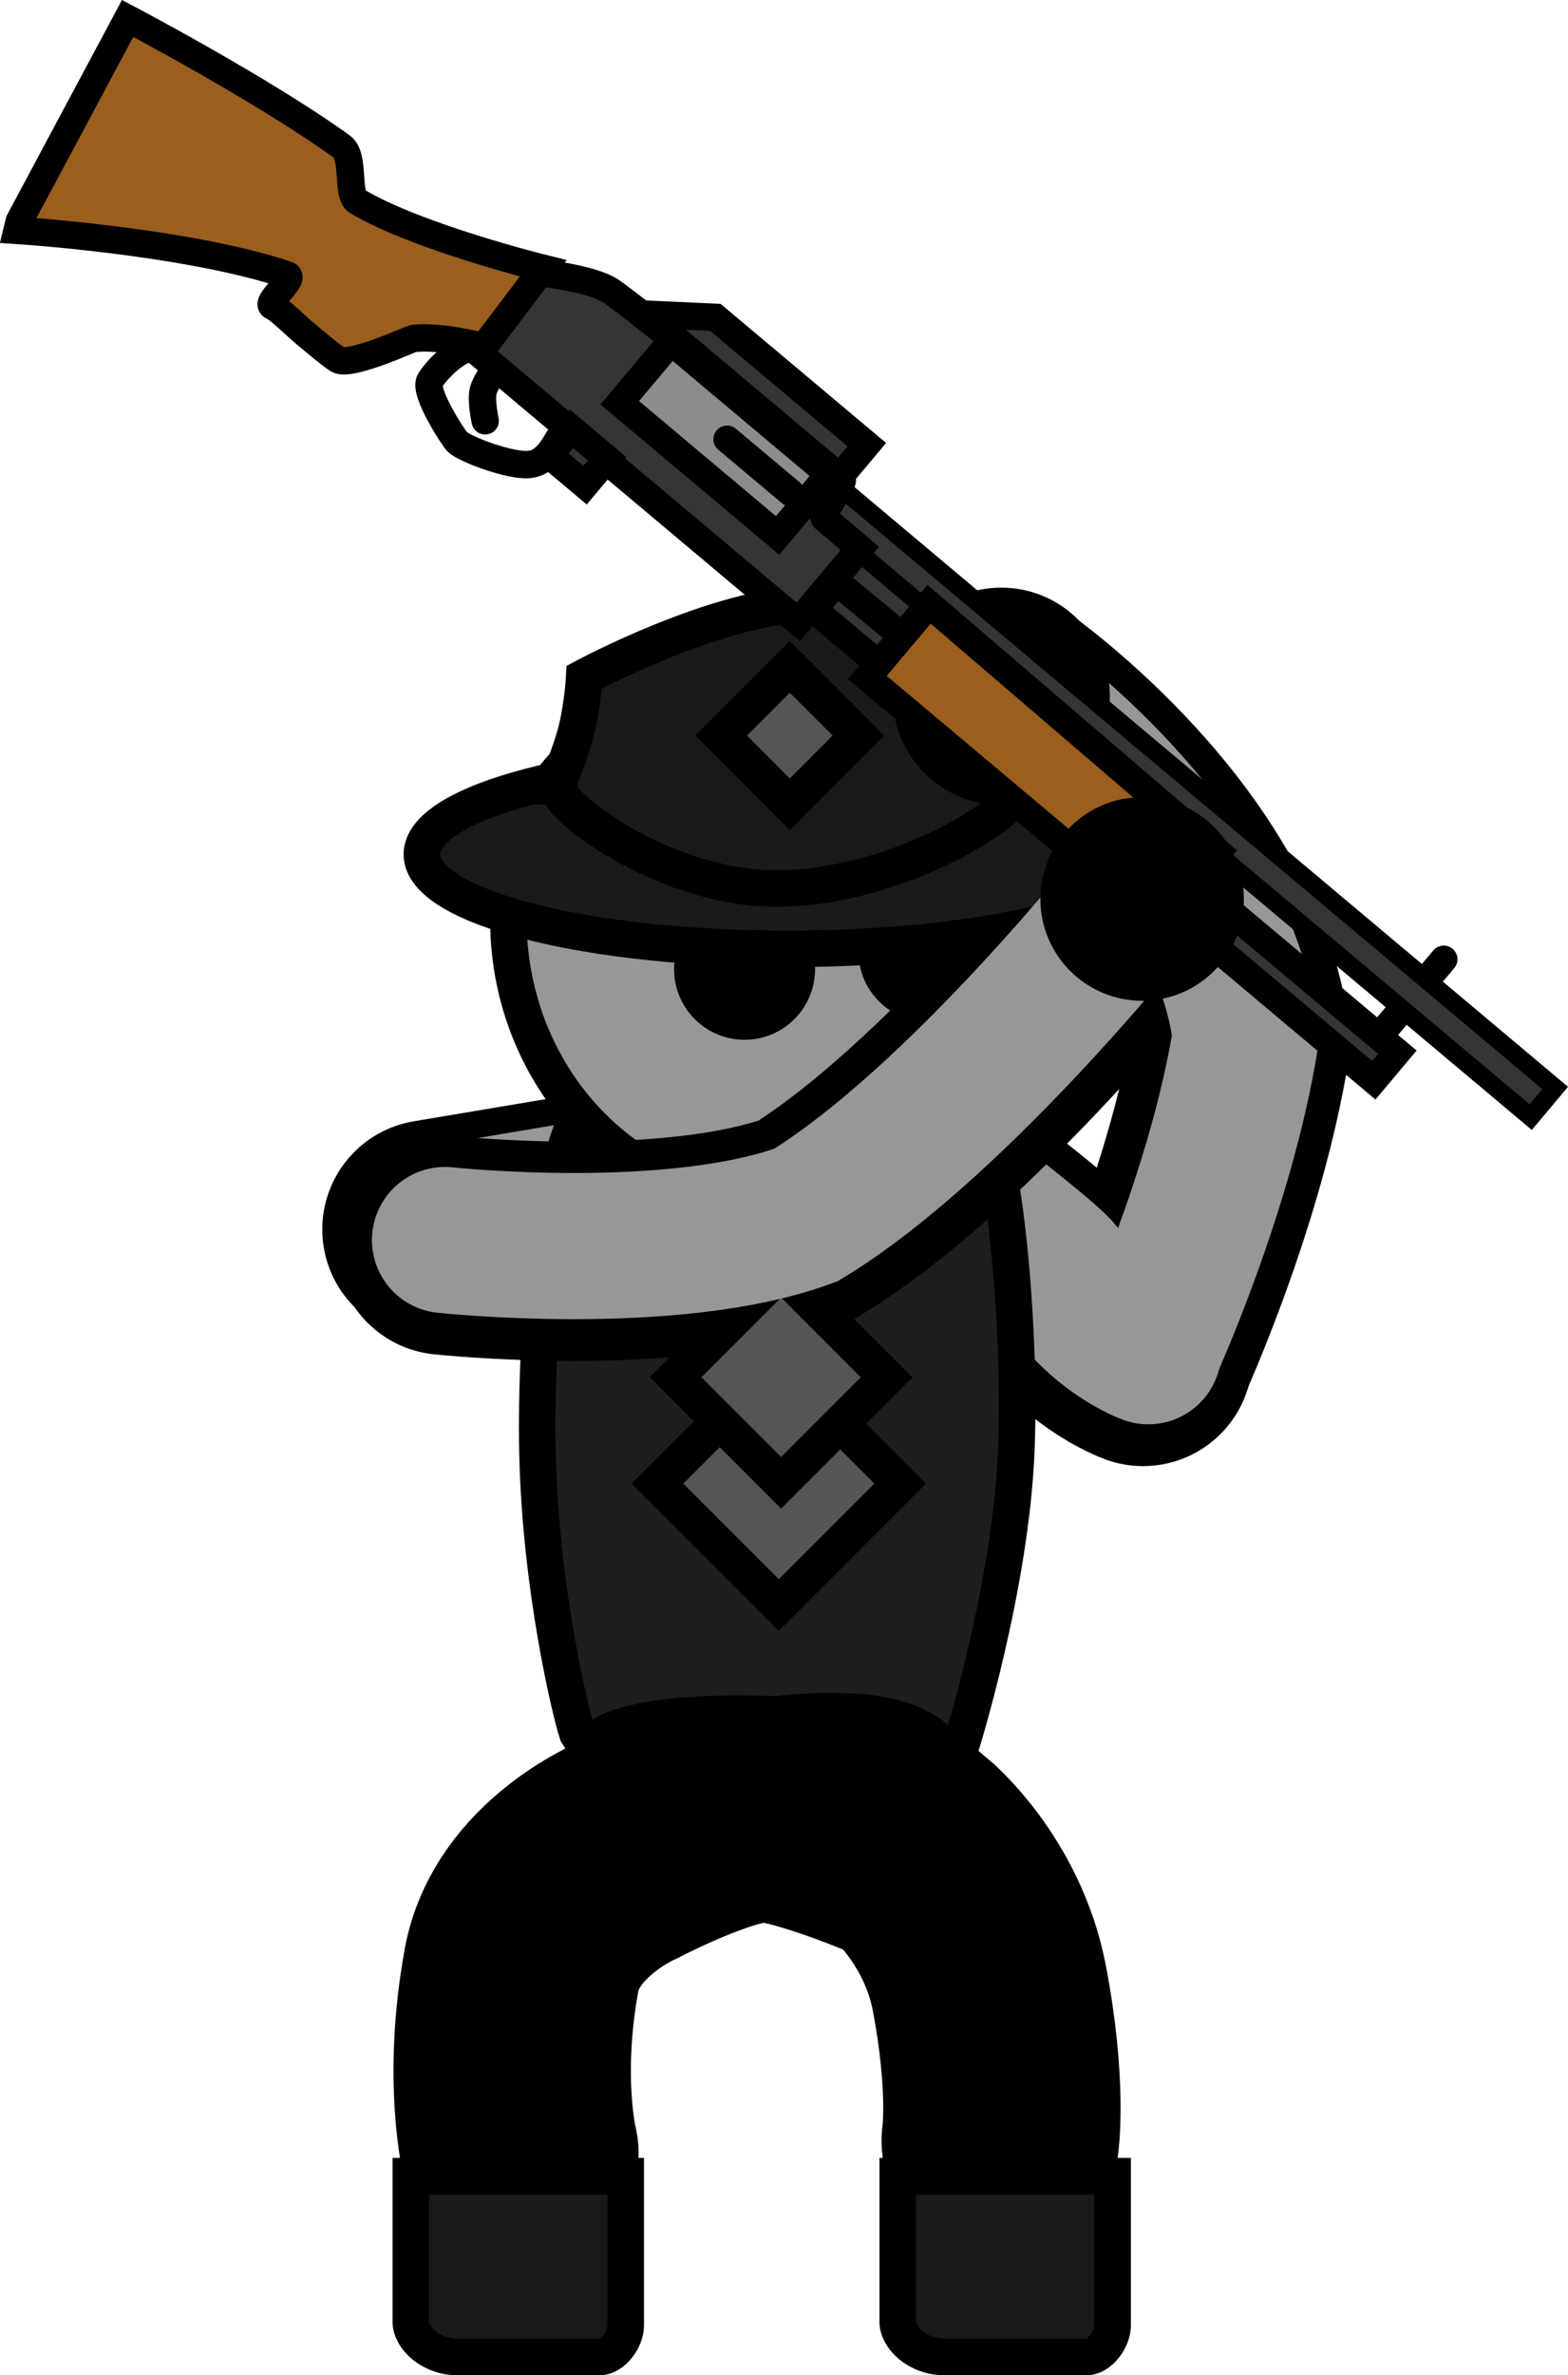 <svg version="1.1" xmlns="http://www.w3.org/2000/svg" xmlns:xlink="http://www.w3.org/1999/xlink" width="42.938" height="64.997" viewBox="0,0,42.938,64.997"><g transform="translate(-219.313,-138.196)"><g data-paper-data="{&quot;isPaintingLayer&quot;:true}" fill-rule="nonzero" stroke-linejoin="miter" stroke-miterlimit="10" stroke-dasharray="" stroke-dashoffset="0" style="mix-blend-mode: normal"><path d="M250.615,175.315c0,0 -1.482,-0.534 -2.419,-2.156c-0.149,-0.258 -2.183,-1.833 -2.183,-1.833" data-paper-data="{&quot;index&quot;:null}" fill="none" stroke="#000000" stroke-width="6" stroke-linecap="round"/><path d="M235.196,171.158l-4.058,0.681" data-paper-data="{&quot;index&quot;:null}" fill="none" stroke="#000000" stroke-width="6" stroke-linecap="round"/><path d="M246.87,157.439c0,0 5.794,4.081 6.415,9.258c-0.653,4.121 -2.636,8.466 -2.636,8.466" fill="none" stroke="#000000" stroke-width="6" stroke-linecap="round"/><path d="M235.339,170.872l-4.058,0.681" data-paper-data="{&quot;index&quot;:null}" fill="none" stroke="#979797" stroke-width="4" stroke-linecap="round"/><path d="M250.758,175.172c0,0 -1.482,-0.534 -2.419,-2.156c-0.149,-0.258 -2.183,-1.833 -2.183,-1.833" data-paper-data="{&quot;index&quot;:null}" fill="none" stroke="#979797" stroke-width="4" stroke-linecap="round"/><path d="M233.55,197.125c0,0 -0.504,-2.023 0.045,-5.022c0.406,-2.217 2.876,-3.259 2.876,-3.259c0,0 2.555,-1.339 3.815,-1.296c1.21,0.041 3.974,1.249 3.974,1.249c0,0 1.692,1.41 2.148,3.817c0.512,2.7 0.295,4.163 0.295,4.163" data-paper-data="{&quot;index&quot;:null}" fill="none" stroke="#000000" stroke-width="6.5" stroke-linecap="round"/><path d="M235.736,202.693c-0.6,0 -2.571,0 -3.899,0c-0.736,0 -1.274,-0.531 -1.274,-0.96c0,-0.875 0,-3.986 0,-3.986h5.885c0,0 0,3.226 0,4.084c0,0.394 -0.365,0.863 -0.712,0.863z" data-paper-data="{&quot;index&quot;:null}" fill="#191919" stroke="#000000" stroke-width="1" stroke-linecap="butt"/><path d="M245.938,168.46c0.768,0 1.347,5.695 1.209,9.359c-0.144,3.806 -1.53,8.188 -1.53,8.188c-0.724,0.498 -0.182,-1.408 -5.06,-0.898c-6.391,-0.221 -4.682,1.657 -5.435,0.516c-0.2,-0.61 -1.004,-3.972 -1.09,-7.629c-0.086,-3.631 0.47,-9.573 1.532,-9.573c0.895,0 1.9,2.493 5.506,2.427c4.252,-0.079 4.869,-2.391 4.869,-2.391z" data-paper-data="{&quot;index&quot;:null}" fill="#1e1e1e" stroke="#000000" stroke-width="1" stroke-linecap="butt"/><path d="M249.069,202.693c-0.6,0 -2.571,0 -3.899,0c-0.736,0 -1.274,-0.531 -1.274,-0.96c0,-0.875 0,-3.986 0,-3.986h5.885c0,0 0,3.226 0,4.084c0,0.394 -0.365,0.863 -0.711,0.863z" data-paper-data="{&quot;index&quot;:null}" fill="#191919" stroke="#000000" stroke-width="1" stroke-linecap="butt"/><path d="M233.303,162.296c0.551,-4.277 5.098,-5.514 6.268,-5.32c0.742,0.123 1.259,1.461 2.586,1.45c1.371,0.139 1.707,-1.525 2.638,-1.328c2.318,-0.04 3.862,3.506 3.016,6.901c-0.029,0.115 0.017,0.23 -0.007,0.331c-1.158,4.914 -4.243,7.288 -8.247,6.726c-4.004,-0.562 -6.804,-4.484 -6.253,-8.76z" data-paper-data="{&quot;index&quot;:null}" fill="#979797" stroke="#000000" stroke-width="1" stroke-linecap="butt"/><path d="M242.82,164.237c0,-1.066 0.864,-1.93 1.93,-1.93c1.066,0 1.93,0.864 1.93,1.93c0,1.066 -0.864,1.93 -1.93,1.93c-1.066,0 -1.93,-0.864 -1.93,-1.93z" fill="#000000" stroke="none" stroke-width="0" stroke-linecap="butt"/><path d="M237.772,164.719c0,-1.066 0.864,-1.93 1.93,-1.93c1.066,0 1.93,0.864 1.93,1.93c0,1.066 -0.864,1.93 -1.93,1.93c-1.066,0 -1.93,-0.864 -1.93,-1.93z" fill="#000000" stroke="none" stroke-width="0" stroke-linecap="butt"/><path d="M237.318,178.794l3.322,-3.322l3.322,3.322l-3.322,3.322z" fill="#565656" stroke="#000000" stroke-width="1" stroke-linecap="butt"/><path d="M250.565,162.7c0,0 -4.971,6.319 -9.18,8.885c-3.677,1.356 -9.887,0.686 -9.887,0.686" fill="none" stroke="#000000" stroke-width="6" stroke-linecap="round"/><g fill="#1a1a1a" stroke="#000000" stroke-width="1" stroke-linecap="butt"><path d="M251.146,161.508c0.003,1.446 -4.535,2.634 -10.136,2.653c-5.6,0.019 -10.143,-1.139 -10.145,-2.585c-0.003,-1.446 4.535,-2.634 10.136,-2.653c5.6,-0.019 10.143,1.139 10.145,2.585z"/><path d="M234.586,159.709c0.124,-0.426 0.385,-0.995 0.526,-1.591c0.164,-0.695 0.199,-1.392 0.199,-1.392c0,0 3.701,-1.988 6.171,-1.995c2.47,-0.007 5.562,1.948 5.563,2.268c0.001,0.449 0.082,1.518 0.341,2.429c0.222,0.782 -3.43,3.106 -6.866,3.079c-3.128,-0.024 -6.065,-2.343 -5.933,-2.798z"/></g><path d="M237.814,175.884l2.889,-2.889l2.889,2.889l-2.889,2.889z" fill="#565656" stroke="#000000" stroke-width="1" stroke-linecap="butt"/><path d="M247.013,157.296c0,0 5.794,4.081 6.415,9.258c-0.653,4.121 -2.636,8.466 -2.636,8.466" fill="none" stroke="#979797" stroke-width="4" stroke-linecap="round"/><path d="M250.565,162.558c0,0 -4.971,6.319 -9.18,8.885c-3.677,1.356 -9.887,0.686 -9.887,0.686" fill="none" stroke="#979797" stroke-width="4" stroke-linecap="round"/><path d="M243.759,157.25c0,-1.642 1.331,-2.973 2.973,-2.973c1.642,0 2.973,1.331 2.973,2.973c0,1.642 -1.331,2.973 -2.973,2.973c-1.642,0 -2.973,-1.331 -2.973,-2.973z" fill="#000000" stroke="none" stroke-width="0" stroke-linecap="butt"/><g data-paper-data="{&quot;index&quot;:null}"><path d="M244.199,155.101l-1.362,-1.144" data-paper-data="{&quot;index&quot;:null}" fill="none" stroke="#353535" stroke-width="0.75" stroke-linecap="round"/><path d="M232.599,149.711c0,0 -0.129,-0.583 -0.045,-0.85c0.09,-0.287 0.478,-0.815 0.478,-0.815" data-paper-data="{&quot;index&quot;:null}" fill="none" stroke="#000000" stroke-width="0.75" stroke-linecap="round"/><path d="M234.778,149.94c-0.222,0.264 -0.416,0.925 -0.992,0.968c-0.514,0.038 -1.687,-0.397 -1.942,-0.611c-0.087,-0.073 -0.947,-1.379 -0.756,-1.687c0.263,-0.423 1.002,-1.075 1.291,-0.832c0.54,0.454 2.818,1.663 2.399,2.163z" data-paper-data="{&quot;index&quot;:null}" fill="none" stroke="#000000" stroke-width="0.75" stroke-linecap="butt"/><path d="M256.983,166.667l1.866,-2.221" data-paper-data="{&quot;index&quot;:null}" fill="none" stroke="#000000" stroke-width="0.75" stroke-linecap="round"/><path d="M259.378,167.211c-2.882,-2.421 -17.69,-14.859 -17.69,-14.859l0.67,-0.798l19.541,16.413l-0.67,0.798c0,0 -0.918,-0.771 -1.85,-1.554z" data-paper-data="{&quot;index&quot;:null}" fill="#353535" stroke="#000000" stroke-width="0.5" stroke-linecap="butt"/><path d="M232.429,147.868l1.661,-2.206c0,0 1.441,0.148 1.961,0.506c0.777,0.534 4.363,3.474 6.314,5.116c0.126,0.106 -0.592,0.997 -0.479,1.093c0.622,0.527 0.973,0.828 0.973,0.828l-1.687,2.008z" data-paper-data="{&quot;index&quot;:null}" fill="#353535" stroke="#000000" stroke-width="0.75" stroke-linecap="butt"/><path d="M219.842,144.247l2.966,-5.546c0,0 3.686,1.936 5.859,3.502c0.374,0.269 0.125,1.32 0.428,1.502c1.623,0.975 5.094,1.833 5.094,1.833l-1.627,2.146c0,0 -1.189,-0.315 -1.926,-0.226c-0.073,0.009 -1.615,0.725 -2.033,0.595c-0.111,-0.034 -0.73,-0.558 -0.926,-0.722c-0.273,-0.228 -0.739,-0.691 -0.893,-0.749c-0.257,-0.097 0.665,-0.773 0.39,-0.865c-2.727,-0.92 -7.394,-1.217 -7.394,-1.217z" data-paper-data="{&quot;index&quot;:null}" fill="#9a5e1f" stroke="#000000" stroke-width="0.75" stroke-linecap="butt"/><path d="M237.004,146.793l1.898,0.087l4.148,3.484l-0.742,0.884z" data-paper-data="{&quot;index&quot;:null}" fill="#353535" stroke="#000000" stroke-width="0.75" stroke-linecap="butt"/><path d="M236.285,149.217l1.404,-1.672l4.322,3.631l-1.404,1.672z" data-paper-data="{&quot;index&quot;:null}" fill="#8c8c8c" stroke="#000000" stroke-width="0.75" stroke-linecap="butt"/><path d="M239.223,150.215l1.751,1.47" data-paper-data="{&quot;index&quot;:null}" fill="none" stroke="#000000" stroke-width="0.75" stroke-linecap="round"/><path d="M241.591,154.871l0.631,-0.751c0,0 1.784,1.471 1.923,1.587c2.452,2.059 13.432,11.282 13.432,11.282l-0.644,0.767z" data-paper-data="{&quot;index&quot;:null}" fill="#353535" stroke="#000000" stroke-width="0.75" stroke-linecap="butt"/><path d="M234.356,150.651l0.605,-0.721l0.978,0.822l-0.605,0.721z" data-paper-data="{&quot;index&quot;:null}" fill="#353535" stroke="#000000" stroke-width="0.75" stroke-linecap="butt"/><path d="M244.464,155.556l0.293,-0.348" data-paper-data="{&quot;index&quot;:null}" fill="none" stroke="#000000" stroke-width="0.75" stroke-linecap="round"/><path d="M248.576,161.365c-1.461,-1.227 -5.509,-4.627 -5.509,-4.627l1.687,-2.008l7.902,6.777l-1.306,1.555c0,0 -1.919,-0.979 -2.773,-1.697z" data-paper-data="{&quot;index&quot;:null}" fill="#9a5e1f" stroke="#000000" stroke-width="0.75" stroke-linecap="butt"/></g><path d="M247.803,162.796c0,-1.539 1.247,-2.786 2.786,-2.786c1.539,0 2.786,1.247 2.786,2.786c0,1.539 -1.247,2.786 -2.786,2.786c-1.539,0 -2.786,-1.247 -2.786,-2.786z" fill="#000000" stroke="none" stroke-width="0" stroke-linecap="butt"/><path d="M239.061,158.325l1.88,-1.88l1.88,1.88l-1.88,1.88z" fill="#565656" stroke="#000000" stroke-width="1" stroke-linecap="butt"/></g></g></svg>